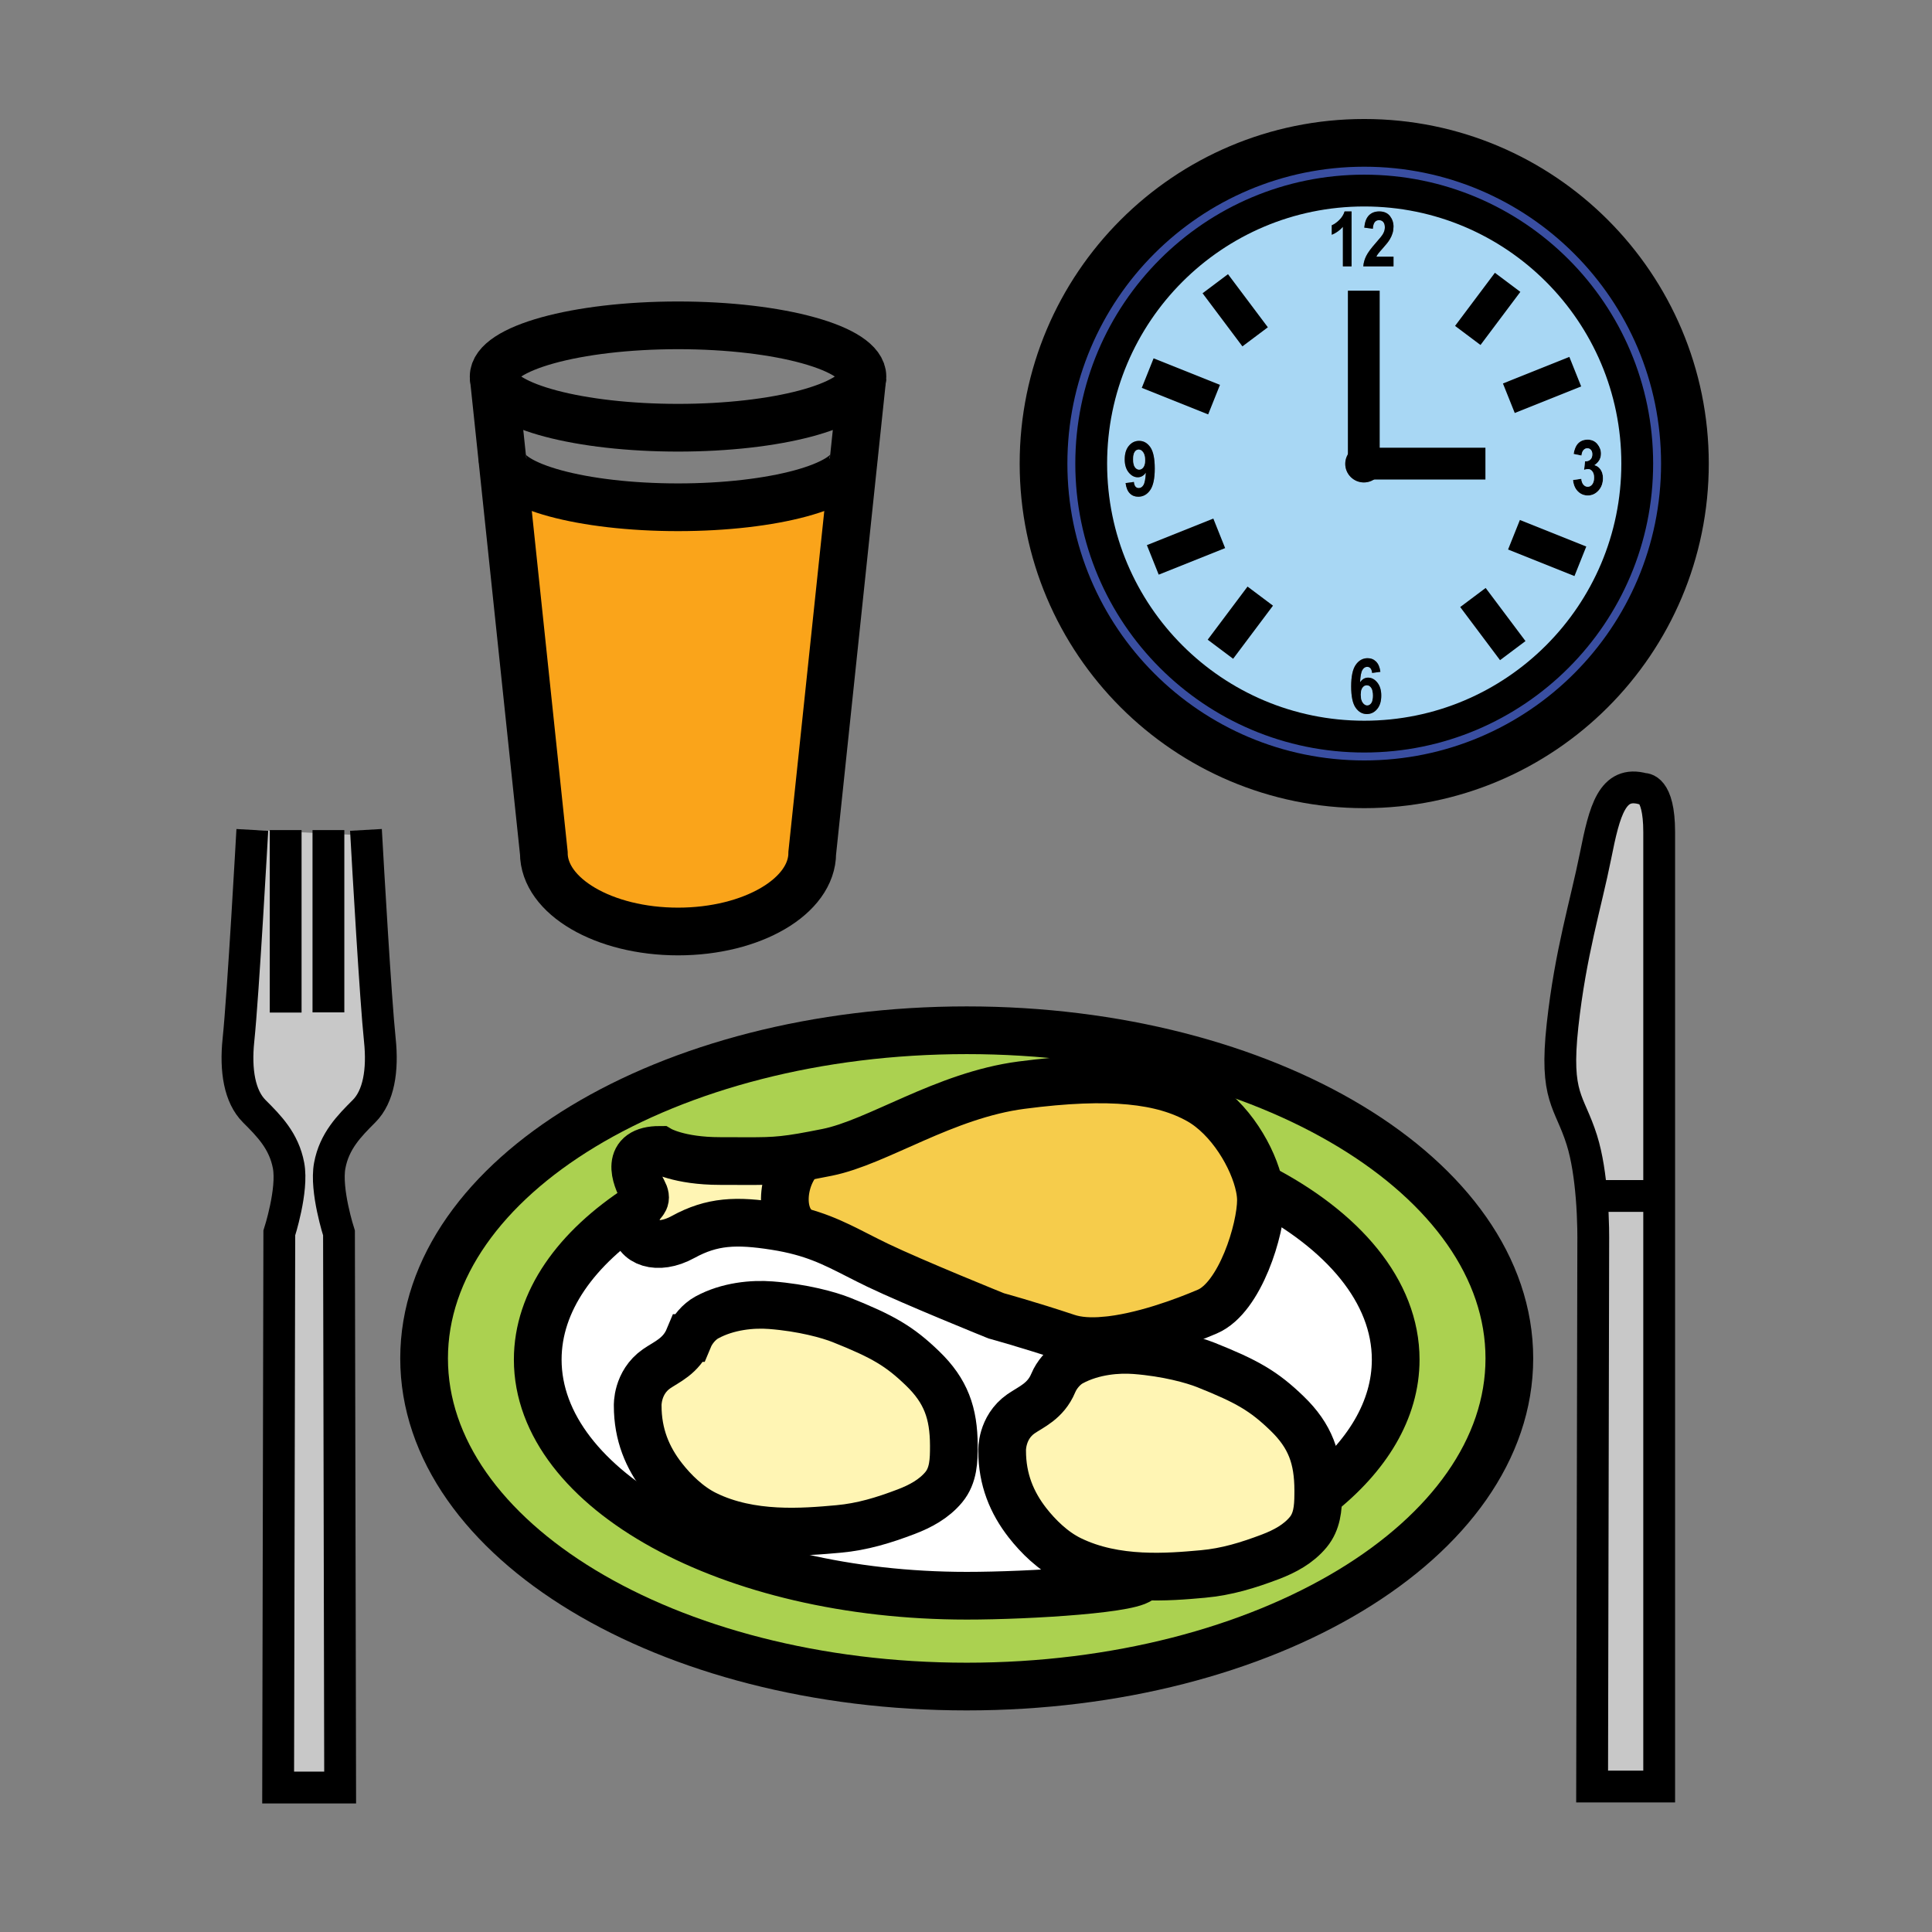 <svg enable-background="new 0 0 850.394 850.394" height="850.394" viewBox="0 0 850.394 850.394" width="850.394" xmlns="http://www.w3.org/2000/svg"><rect x="0" y="0" width="850.394" height="850.394" fill="#808080" stroke="none"/><path d="m730.31 526.42v259.95h-29.52l.5-240s.16-8.98-.75-19.95z" fill="#c8c8c8"/><path d="m730.31 366.25v160.17h-29.77-.01c-.67-8.05-1.92-17.16-4.25-24.58-5.5-17.51-12.011-18.51-8.511-50.53 3.511-32.02 10.25-53.229 14.521-74.55 4-20.02 7.33-33.33 21.03-29.52 0 0 6.99-1 6.99 19.01z" fill="#c8c8c8"/><path d="m704.53 206.69c.689 1.01 1.04 2.27 1.04 3.78 0 2.2-.66 4.03-1.971 5.47-1.319 1.44-2.88 2.16-4.699 2.16-1.74 0-3.21-.61-4.41-1.83-1.21-1.22-1.91-2.88-2.11-4.99l3.66-.53c.1 1.14.41 2 .94 2.6.539.6 1.159.9 1.88.9.779 0 1.449-.35 1.989-1.06.54-.72.811-1.7.811-2.96 0-1.17-.26-2.09-.78-2.76-.51-.66-1.14-1-1.88-1-.49 0-1.07.12-1.74.35l.41-3.75c.99.02 1.78-.24 2.36-.79.569-.55.85-1.32.85-2.31 0-.83-.2-1.48-.62-1.95-.41-.47-.939-.7-1.59-.7s-1.21.27-1.689.81c-.48.54-.761 1.34-.851 2.4l-3.5-.71c.37-2.21 1.08-3.82 2.14-4.82 1.061-1 2.4-1.5 4.011-1.5 1.81 0 3.25.64 4.319 1.92 1.061 1.29 1.601 2.7 1.601 4.26 0 1.05-.24 2-.72 2.84s-1.19 1.58-2.141 2.22c1.1.29 2 .94 2.69 1.95z"/><path d="m600.49 62.88c77.95 0 141.149 63.2 141.149 141.17s-63.199 141.17-141.149 141.17c-77.971 0-141.17-63.2-141.17-141.17s63.2-141.17 141.17-141.17zm120.16 141.17c0-66.36-53.811-120.17-120.16-120.17-66.38 0-120.181 53.81-120.181 120.17 0 66.37 53.801 120.18 120.181 120.18 66.35 0 120.16-53.81 120.16-120.18z" fill="#394ea1"/><path d="m608.52 204.07c-.05-4.47-3.699-8.08-8.199-8.08-.011 0-.021 0-.03 0-4.5.02-8.16 3.67-8.16 8.18 0 4.53 3.68 8.18 8.19 8.18 4.529 0 8.199-3.65 8.199-8.18 0-.03 0-.07 0-.1zm-8.03-120.19c66.35 0 120.16 53.81 120.16 120.17 0 66.37-53.811 120.18-120.16 120.18-66.38 0-120.181-53.81-120.181-120.18.001-66.36 53.801-120.17 120.181-120.17zm105.08 126.59c0-1.51-.351-2.77-1.04-3.78-.69-1.01-1.59-1.66-2.69-1.95.95-.64 1.66-1.38 2.141-2.22.479-.84.72-1.79.72-2.84 0-1.56-.54-2.97-1.601-4.26-1.069-1.28-2.51-1.92-4.319-1.92-1.61 0-2.95.5-4.011 1.5-1.06 1-1.77 2.61-2.14 4.82l3.5.71c.09-1.06.37-1.86.851-2.4.479-.54 1.039-.81 1.689-.81s1.18.23 1.59.7c.42.47.62 1.12.62 1.95 0 .99-.28 1.76-.85 2.31-.58.55-1.37.81-2.36.79l-.41 3.75c.67-.23 1.25-.35 1.74-.35.74 0 1.37.34 1.88 1 .521.67.78 1.59.78 2.76 0 1.26-.271 2.24-.811 2.96-.54.71-1.21 1.06-1.989 1.06-.721 0-1.341-.3-1.88-.9-.53-.6-.841-1.46-.94-2.6l-3.66.53c.2 2.11.9 3.77 2.11 4.99 1.2 1.22 2.67 1.83 4.41 1.83 1.819 0 3.38-.72 4.699-2.16 1.311-1.44 1.971-3.27 1.971-5.47zm-92.2-93.22v-4.28h-7.55c.189-.42.46-.85.779-1.28.32-.44 1.101-1.35 2.32-2.72 1.311-1.45 2.24-2.65 2.8-3.59.561-.93.98-1.87 1.25-2.79.271-.93.4-1.88.4-2.87 0-1.74-.53-3.29-1.58-4.64-1.06-1.34-2.62-2.02-4.7-2.02-1.89 0-3.399.58-4.54 1.73-1.14 1.15-1.819 2.95-2.05 5.4l3.78.5c.13-2.52 1.029-3.78 2.71-3.78.77 0 1.39.26 1.859.8.471.54.71 1.33.71 2.38 0 .99-.29 1.97-.859 2.94-.38.67-1.41 1.95-3.08 3.84-2.101 2.38-3.521 4.3-4.25 5.76-.73 1.46-1.17 3-1.311 4.62zm-9.42 178.96 3.649-.5c-.27-2.02-.909-3.52-1.92-4.52-1.01-.99-2.239-1.48-3.71-1.48-2.12 0-3.859.97-5.21 2.9-1.359 1.94-2.029 5.12-2.029 9.53 0 4.35.649 7.46 1.949 9.34 1.311 1.88 2.95 2.82 4.931 2.82 1.8 0 3.31-.72 4.529-2.17 1.23-1.44 1.841-3.43 1.841-5.97 0-2.38-.58-4.3-1.74-5.73-1.16-1.44-2.51-2.16-4.07-2.16-.71 0-1.35.17-1.93.51-.59.34-1.12.85-1.59 1.53.14-2.73.489-4.55 1.04-5.44.55-.9 1.239-1.35 2.069-1.35 1.281 0 2.011.89 2.191 2.69zm-9.04-178.96v-24.19h-3.07c-.439 1.44-1.229 2.7-2.37 3.8-1.13 1.11-2.22 1.87-3.279 2.3v4.18c1.85-.74 3.489-1.91 4.899-3.5v17.41zm-86.63 88.95c0-4.35-.65-7.46-1.94-9.34-1.3-1.87-2.939-2.81-4.939-2.81-1.79 0-3.29.72-4.511 2.18-1.22 1.45-1.83 3.45-1.83 5.99 0 2.37.58 4.28 1.74 5.71s2.49 2.15 3.99 2.15c.72 0 1.38-.17 1.97-.51.601-.34 1.13-.85 1.601-1.52-.15 2.73-.5 4.55-1.04 5.44s-1.23 1.34-2.08 1.34c-1.25 0-1.971-.9-2.15-2.69l-3.649.5c.27 2.04.89 3.55 1.869 4.53.971.98 2.2 1.47 3.69 1.47 2.15 0 3.91-.97 5.26-2.91 1.349-1.93 2.019-5.11 2.019-9.53z" fill="#a8d7f4"/><path d="m613.37 112.97v4.28h-13.31c.141-1.62.58-3.16 1.311-4.62.729-1.46 2.149-3.38 4.25-5.76 1.67-1.89 2.7-3.17 3.08-3.84.569-.97.859-1.95.859-2.94 0-1.05-.239-1.84-.71-2.38-.47-.54-1.09-.8-1.859-.8-1.681 0-2.58 1.26-2.71 3.78l-3.78-.5c.23-2.45.91-4.25 2.05-5.4 1.141-1.15 2.65-1.73 4.54-1.73 2.08 0 3.641.68 4.7 2.02 1.05 1.35 1.58 2.9 1.58 4.64 0 .99-.13 1.94-.4 2.87-.27.92-.689 1.86-1.25 2.79-.56.94-1.489 2.14-2.8 3.59-1.22 1.37-2 2.28-2.32 2.72-.319.43-.59.86-.779 1.28z"/><path d="m608.52 204.07v.1c0 4.53-3.67 8.18-8.199 8.18-4.511 0-8.19-3.65-8.19-8.18 0-4.51 3.66-8.16 8.16-8.18h.03c4.499 0 8.149 3.61 8.199 8.08z"/><path d="m607.6 295.71-3.649.5c-.181-1.8-.91-2.69-2.19-2.69-.83 0-1.52.45-2.069 1.35-.551.89-.9 2.71-1.04 5.44.47-.68 1-1.19 1.59-1.53.58-.34 1.22-.51 1.93-.51 1.561 0 2.91.72 4.07 2.16 1.16 1.43 1.74 3.35 1.74 5.73 0 2.54-.61 4.53-1.841 5.97-1.22 1.45-2.729 2.17-4.529 2.17-1.98 0-3.62-.94-4.931-2.82-1.3-1.88-1.949-4.99-1.949-9.34 0-4.41.67-7.59 2.029-9.53 1.351-1.93 3.09-2.9 5.21-2.9 1.471 0 2.7.49 3.71 1.48 1.009 1 1.649 2.5 1.919 4.52zm-4.05 13.75c.47-.67.71-1.76.71-3.27 0-1.57-.26-2.72-.77-3.44s-1.141-1.08-1.891-1.08c-.729 0-1.35.35-1.859 1.04-.51.68-.76 1.71-.76 3.07 0 1.51.279 2.67.85 3.47.57.81 1.22 1.21 1.95 1.21.71 0 1.3-.34 1.77-1z"/><path d="m614.33 598.45c0 22.16-12.61 42.7-34.08 59.569h-.01c.01-.649.01-1.3.01-1.949-.03-14.261-3.47-24-13.75-33.931-10.15-9.81-17.49-14.06-35.68-21.319-5.62-2.24-17.021-5.42-31.12-6.511-3.851-.29-8.38-.229-13.08.49l-.42-4.71c16.22-1.37 35.22-8.49 45.26-12.8 14.44-6.19 23.56-36.29 23.56-49.021 0-1.77-.22-3.72-.649-5.8 36.899 18.972 59.959 46.002 59.959 75.982z" fill="#fff"/><path d="m604.26 306.19c0 1.51-.24 2.6-.71 3.27-.47.66-1.06 1-1.77 1-.73 0-1.38-.4-1.95-1.21-.57-.8-.85-1.96-.85-3.47 0-1.36.25-2.39.76-3.07.51-.69 1.13-1.04 1.859-1.04.75 0 1.381.36 1.891 1.08s.77 1.87.77 3.44z" fill="#a8d7f4"/><path d="m353.03 509.31c-12.66 2.15-17.23 1.74-36.12 1.73-18.1 0-26.42-4.91-26.42-4.91-15.6-.01-10.82 11.91-7.48 18.12 2.13 3.97.18 4.23-1.52 6.98-27.94 18.119-44.8 41.579-44.8 67.22 0 57.399 84.54 103.93 188.82 103.93 27.87 0 76.73-3.06 76.73-7.88l.029-.69c10.04.521 19.551-.31 27.2-1 10.521-.949 19.891-3.84 29.761-7.579 6.27-2.391 12.289-5.62 16.6-10.83 3.86-4.66 4.37-10.511 4.41-16.381h.01c21.47-16.869 34.08-37.409 34.08-59.569 0-29.98-23.061-57.01-59.96-75.98-2.62-12.87-13.01-30.46-26.71-38.14-15.92-8.91-38.61-11.84-78-6.69-34.06 4.45-63.35 25.141-85.63 29.591-4.36.868-7.92 1.548-11 2.078zm72.48-55.83c131.91 0 238.851 64.67 238.851 144.439 0 79.771-106.94 144.44-238.851 144.44-131.91 0-238.84-64.67-238.84-144.44 0-79.769 106.93-144.439 238.84-144.439z" fill="#abd150"/><path d="m594.91 93.06v24.19h-3.82v-17.41c-1.41 1.59-3.05 2.76-4.899 3.5v-4.18c1.06-.43 2.149-1.19 3.279-2.3 1.141-1.1 1.931-2.36 2.37-3.8z"/><path d="m580.25 656.07c0 .649 0 1.3-.01 1.949-.04 5.87-.55 11.721-4.41 16.381-4.311 5.21-10.33 8.439-16.6 10.83-9.87 3.739-19.24 6.63-29.761 7.579-7.649.69-17.16 1.521-27.2 1-10.3-.52-21.17-2.449-31.199-7.369-7.57-3.7-14.12-10.16-18.851-16.221-6.81-8.76-11.12-18.93-11.12-31.689 0 0-.409-10.13 8.28-16.21 4.34-3.021 10.851-5.48 14.22-13.561 1.511-3.62 4.57-7.229 7.9-9.05 4.81-2.62 10.06-4.14 15.12-4.91 4.7-.72 9.229-.78 13.08-.49 14.1 1.091 25.5 4.271 31.12 6.511 18.189 7.26 25.529 11.51 35.68 21.319 10.281 9.931 13.721 19.671 13.751 33.931z" fill="#fff5b4"/><path d="m554.37 522.47c.43 2.08.649 4.03.649 5.8 0 12.73-9.119 42.83-23.56 49.021-10.04 4.31-29.04 11.43-45.26 12.8-6.101.521-11.8.22-16.49-1.35-17.2-5.73-31.2-9.55-31.2-9.55s-36.29-14.65-52.21-22.29c-12.6-6.061-20.81-11.32-33.82-14.82-10.6-6.01-8.2-24.72.55-32.771 3.08-.529 6.64-1.21 11-2.079 22.28-4.45 51.57-25.141 85.63-29.591 39.39-5.149 62.08-2.22 78 6.69 13.701 7.68 24.091 25.27 26.711 38.14z" fill="#f6cc4b"/><path d="m506.34 196.86c1.29 1.88 1.94 4.99 1.94 9.34 0 4.42-.67 7.6-2.021 9.53-1.35 1.94-3.109 2.91-5.26 2.91-1.49 0-2.72-.49-3.69-1.47-.979-.98-1.6-2.49-1.869-4.53l3.649-.5c.18 1.79.9 2.69 2.15 2.69.85 0 1.54-.45 2.08-1.34s.89-2.71 1.04-5.44c-.471.67-1 1.18-1.601 1.52-.59.34-1.25.51-1.97.51-1.5 0-2.83-.72-3.99-2.15s-1.74-3.34-1.74-5.71c0-2.54.61-4.54 1.83-5.99 1.221-1.46 2.721-2.18 4.511-2.18 2.001 0 3.641.94 4.941 2.81zm-3.07 8.81c.511-.69.761-1.72.761-3.1 0-1.5-.28-2.66-.851-3.47-.569-.81-1.22-1.21-1.949-1.21-.7 0-1.28.33-1.75 1-.471.67-.7 1.77-.7 3.32 0 1.56.26 2.69.77 3.41s1.141 1.08 1.88 1.08c.709 0 1.329-.34 1.839-1.03z"/><path d="m504.03 202.57c0 1.38-.25 2.41-.761 3.1-.51.69-1.13 1.03-1.84 1.03-.739 0-1.37-.36-1.88-1.08s-.77-1.85-.77-3.41c0-1.55.229-2.65.7-3.32.47-.67 1.05-1 1.75-1 .729 0 1.38.4 1.949 1.21.572.81.852 1.97.852 3.47z" fill="#a8d7f4"/><path d="m352.48 542.08c13.01 3.5 21.22 8.76 33.82 14.82 15.92 7.64 52.21 22.29 52.21 22.29s14 3.819 31.2 9.55c4.69 1.569 10.39 1.87 16.49 1.35l.42 4.71c-5.061.771-10.311 2.29-15.12 4.91-3.33 1.82-6.39 5.43-7.9 9.05-3.369 8.08-9.88 10.54-14.22 13.561-8.689 6.08-8.28 16.21-8.28 16.21 0 12.76 4.311 22.93 11.12 31.689 4.73 6.061 11.28 12.521 18.851 16.221 10.029 4.92 20.899 6.85 31.199 7.369l-.029.69c0 4.82-48.86 7.88-76.73 7.88-104.28 0-188.82-46.53-188.82-103.93 0-25.641 16.86-49.101 44.8-67.22-.95 1.55-1.82 3.89-1.82 8.14-.01 7.32 9.5 11.42 21 5.1 12.74-7 23.45-7.43 40.43-4.77 4.229.66 7.969 1.46 11.379 2.38zm62.94 112.51c4.29-5.18 4.45-11.83 4.43-18.33-.05-14.27-3.48-24.01-13.76-33.93-10.15-9.811-17.49-14.061-35.68-21.33-5.62-2.24-17.02-5.41-31.11-6.5-7.98-.62-18.92.33-28.2 5.4-3.33 1.819-6.4 5.42-7.91 9.04-3.37 8.079-9.88 10.54-14.21 13.56-8.7 6.08-8.29 16.21-8.29 16.21 0 12.771 4.31 22.94 11.13 31.7 4.72 6.06 11.27 12.51 18.84 16.21 19.82 9.729 42.9 7.77 58.41 6.37 10.51-.95 19.89-3.83 29.75-7.58 6.28-2.39 12.29-5.62 16.6-10.82z" fill="#fff"/><path d="m419.85 636.26c.02 6.5-.14 13.15-4.43 18.33-4.31 5.2-10.32 8.43-16.6 10.82-9.86 3.75-19.24 6.63-29.75 7.58-15.51 1.399-38.59 3.359-58.41-6.37-7.57-3.7-14.12-10.15-18.84-16.21-6.82-8.76-11.13-18.93-11.13-31.7 0 0-.41-10.13 8.29-16.21 4.33-3.02 10.84-5.48 14.21-13.56 1.51-3.62 4.58-7.221 7.91-9.04 9.28-5.07 20.22-6.021 28.2-5.4 14.09 1.09 25.49 4.26 31.11 6.5 18.19 7.27 25.53 11.52 35.68 21.33 10.28 9.92 13.71 19.66 13.76 33.93z" fill="#fff5b4"/><path d="m375.75 202.4-18.23 173.03c0 19.09-26.45 34.58-59.06 34.58-32.63 0-59.09-15.49-59.09-34.58l-18.22-173.03.09-.01c1.05 11.59 35.21 20.89 77.19 20.89 41.96 0 76.13-9.3 77.18-20.89z" fill="#faa41a"/><path d="m353.03 509.31c-8.75 8.051-11.15 26.761-.55 32.771-3.41-.92-7.15-1.72-11.38-2.38-16.98-2.66-27.69-2.23-40.43 4.77-11.5 6.32-21.01 2.221-21-5.1 0-4.25.87-6.59 1.82-8.14 1.7-2.75 3.65-3.011 1.52-6.98-3.34-6.21-8.12-18.13 7.48-18.12 0 0 8.32 4.91 26.42 4.91 18.89.009 23.46.419 36.12-1.731z" fill="#fff5b4"/><path d="m125.74 366.01 18.82.93 16.66.82c.72 12.85 4.1 72.21 5.97 89.971 1.41 13.439-.51 24.939-6.96 31.38-6.44 6.449-13.06 13.069-15.09 23.92-2.03 10.859 4.07 29.68 4.07 29.68l.51 244.1h-27.29l.51-244.1s6.1-18.82 4.07-29.68c-2.04-10.851-8.65-17.471-15.1-23.92-6.44-6.44-8.36-17.94-6.95-31.38 2.09-19.961 6.1-92.44 6.1-92.44z" fill="#c8c8c8"/><g fill="none"><path d="m379.61 165.74c0 .42-.04.84-.13 1.26-2.35 11.85-37.73 21.27-81.02 21.27-43.31 0-78.69-9.42-81.04-21.27-.09-.42-.13-.84-.13-1.26 0-12.45 36.34-22.54 81.17-22.54 44.81 0 81.15 10.09 81.15 22.54z" stroke="#000" stroke-width="21"/><path d="m375.64 201.84c0 .18-.01.37-.03.55-1.05 11.59-35.22 20.89-77.18 20.89-41.98 0-76.14-9.3-77.19-20.89-.02-.18-.03-.37-.03-.55" stroke="#000" stroke-width="21"/><path d="m217.29 165.74.13 1.26 3.73 35.4 18.22 173.03c0 19.09 26.46 34.58 59.09 34.58 32.61 0 59.06-15.49 59.06-34.58l18.23-173.03 3.73-35.4.13-1.26" stroke="#000" stroke-width="21"/><path d="m161.08 365.29s.05.88.14 2.47c.72 12.85 4.1 72.21 5.97 89.971 1.41 13.439-.51 24.939-6.96 31.38-6.44 6.449-13.06 13.069-15.09 23.92-2.03 10.859 4.07 29.68 4.07 29.68l.51 244.1h-27.29l.51-244.1s6.1-18.82 4.07-29.68c-2.04-10.851-8.65-17.471-15.1-23.92-6.44-6.44-8.36-17.94-6.95-31.38 2.09-19.961 6.1-92.44 6.1-92.44" stroke="#000" stroke-width="14"/><path d="m125.74 365.37v.64 79.68" stroke="#000" stroke-width="14"/><path d="m144.56 365.37v1.57 78.67" stroke="#000" stroke-width="14"/><path d="m700.54 526.42c.91 10.97.75 19.95.75 19.95l-.5 240h29.52s0-141.13 0-259.95c0-81.24 0-152.04 0-160.17 0-20.01-6.989-19.01-6.989-19.01-13.7-3.81-17.03 9.5-21.03 29.52-4.271 21.32-11.01 42.53-14.521 74.55-3.5 32.021 3.011 33.021 8.511 50.53 2.33 7.42 3.58 16.53 4.25 24.58" stroke="#000" stroke-width="14"/><path d="m700.53 526.42h.01 29.77" stroke="#000" stroke-width="14"/><path d="m664.36 597.92c0 79.771-106.94 144.44-238.851 144.44-131.91 0-238.84-64.67-238.84-144.44s106.93-144.439 238.84-144.439c131.911-.001 238.851 64.669 238.851 144.439z" stroke="#000" stroke-width="21"/><path d="m551.37 520.96c1.01.5 2.01 1 3 1.51 36.899 18.971 59.96 46 59.96 75.98 0 22.16-12.61 42.7-34.08 59.569" stroke="#000" stroke-width="21"/><path d="m502.24 694.5c0 4.82-48.86 7.88-76.73 7.88-104.28 0-188.82-46.53-188.82-103.93 0-25.641 16.86-49.101 44.8-67.22" stroke="#000" stroke-width="21"/><path d="m720.65 204.05c0 66.37-53.811 120.18-120.16 120.18-66.38 0-120.181-53.81-120.181-120.18 0-66.36 53.801-120.17 120.181-120.17 66.35 0 120.16 53.81 120.16 120.17z" stroke="#000" stroke-width="14"/><path d="m741.64 204.05c0 77.97-63.199 141.17-141.149 141.17-77.971 0-141.17-63.2-141.17-141.17s63.199-141.17 141.17-141.17c77.949 0 141.149 63.2 141.149 141.17z" stroke="#000" stroke-width="21"/><path d="m505.17 164.22 29.22 11.68" stroke="#000" stroke-width="14"/><path d="m534.92 124.88 17.54 23.38" stroke="#000" stroke-width="14"/><path d="m693.37 163.59-29.23 11.7" stroke="#000" stroke-width="14"/><path d="m663.6 124.27-17.54 23.38" stroke="#000" stroke-width="14"/><path d="m507.42 246.44 29.24-11.69" stroke="#000" stroke-width="14"/><path d="m537.18 285.77 17.54-23.38" stroke="#000" stroke-width="14"/><path d="m695.62 247.06-29.22-11.69" stroke="#000" stroke-width="14"/><path d="m665.86 286.38-17.53-23.38" stroke="#000" stroke-width="14"/><path d="m600.29 127.95v68.04 4.5" stroke="#000" stroke-width="14"/><path d="m653.83 204.07h-45.31-8.5" stroke="#000" stroke-width="14"/><path d="m486.2 590.09c-6.101.521-11.8.22-16.49-1.35-17.2-5.73-31.2-9.55-31.2-9.55s-36.29-14.65-52.21-22.29c-12.6-6.061-20.81-11.32-33.82-14.82-3.41-.92-7.15-1.72-11.38-2.38-16.98-2.66-27.69-2.23-40.43 4.77-11.5 6.32-21.01 2.221-21-5.1 0-4.25.87-6.59 1.82-8.14 1.7-2.75 3.65-3.011 1.52-6.98-3.34-6.21-8.12-18.13 7.48-18.12 0 0 8.32 4.91 26.42 4.91 18.89.01 23.46.42 36.12-1.73 3.08-.529 6.64-1.21 11-2.079 22.28-4.45 51.57-25.141 85.63-29.591 39.39-5.149 62.08-2.22 78 6.69 13.7 7.68 24.09 25.27 26.71 38.14.43 2.08.649 4.03.649 5.8 0 12.73-9.119 42.83-23.56 49.021-10.039 4.309-29.039 11.429-45.259 12.799z" stroke="#000" stroke-width="21"/><path d="m352.51 542.1c-.01-.01-.02-.01-.03-.02-10.6-6.01-8.2-24.72.55-32.771.05-.069.11-.119.17-.17" stroke="#000" stroke-width="21"/><path d="m303.19 588.94c1.51-3.62 4.58-7.221 7.91-9.04 9.28-5.07 20.22-6.021 28.2-5.4 14.09 1.09 25.49 4.26 31.11 6.5 18.19 7.27 25.53 11.52 35.68 21.33 10.28 9.92 13.71 19.66 13.76 33.93.02 6.5-.14 13.15-4.43 18.33-4.31 5.2-10.32 8.43-16.6 10.82-9.86 3.75-19.24 6.63-29.75 7.58-15.51 1.399-38.59 3.359-58.41-6.37-7.57-3.7-14.12-10.15-18.84-16.21-6.82-8.76-11.13-18.93-11.13-31.7 0 0-.41-10.13 8.29-16.21 4.33-3.02 10.84-5.48 14.21-13.56z" stroke="#000" stroke-width="21"/><path d="m502.27 693.81c-10.3-.52-21.17-2.449-31.199-7.369-7.57-3.7-14.12-10.16-18.851-16.221-6.81-8.76-11.12-18.93-11.12-31.689 0 0-.409-10.13 8.28-16.21 4.34-3.021 10.851-5.48 14.22-13.561 1.511-3.62 4.57-7.229 7.9-9.05 4.81-2.62 10.06-4.14 15.12-4.91 4.7-.72 9.229-.78 13.08-.49 14.1 1.091 25.5 4.271 31.12 6.511 18.189 7.26 25.529 11.51 35.68 21.319 10.28 9.931 13.72 19.67 13.75 33.931 0 .649 0 1.3-.01 1.949-.04 5.87-.55 11.721-4.41 16.381-4.311 5.21-10.33 8.439-16.6 10.83-9.87 3.739-19.24 6.63-29.761 7.579-7.649.69-17.159 1.52-27.199 1z" stroke="#000" stroke-width="21"/><path d="m0 0h850.394v850.394h-850.394z"/></g></svg>